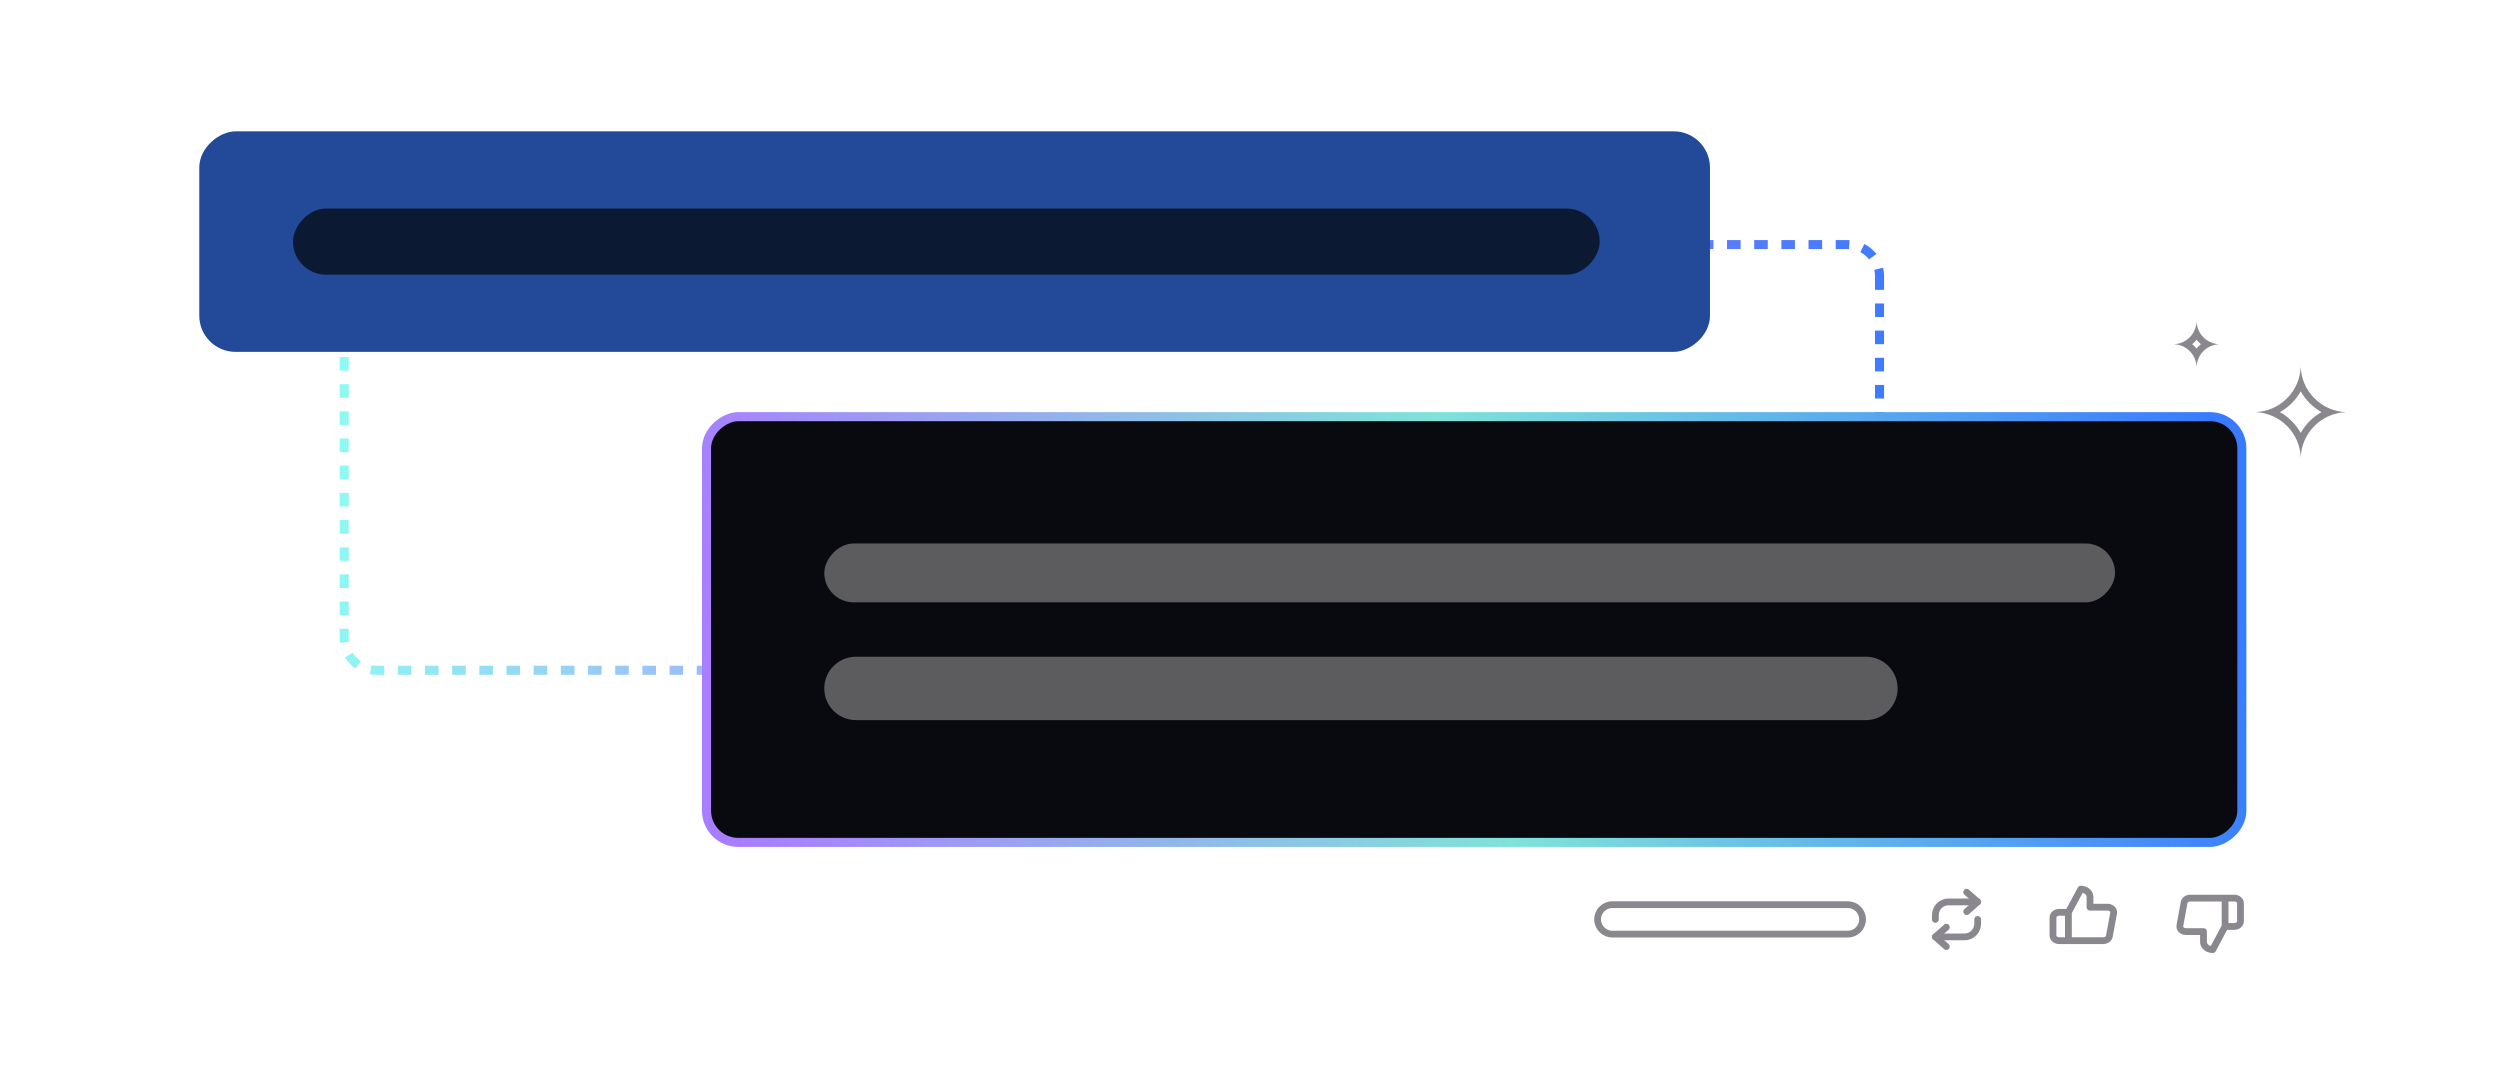 <svg width="552" height="240" viewBox="0 0 552 240" fill="none" xmlns="http://www.w3.org/2000/svg">
<rect x="415" y="54" width="94" height="339" rx="7" transform="rotate(90 415 54)" stroke="url(#paint0_linear_2257_149)" stroke-width="2" stroke-dasharray="3 3"/>
<rect x="495" y="92" width="94" height="339" rx="7" transform="rotate(90 495 92)" fill="#090A0F" stroke="url(#paint1_linear_2257_149)" stroke-width="2"/>
<rect width="285" height="13" rx="6.5" transform="matrix(-1 0 0 1 467 120)" fill="#5C5B5E"/>
<rect x="377.563" y="29" width="48.695" height="333.563" rx="8" transform="rotate(90 377.563 29)" fill="#224A99"/>
<rect width="288.52" height="14.609" rx="7.304" transform="matrix(-1 0 0 1 353.215 46.044)" fill="#224A99"/>
<rect width="288.52" height="14.609" rx="7.304" transform="matrix(-1 0 0 1 353.215 46.044)" fill="#0C1933"/>
<path d="M419 152C419 148.134 415.866 145 412 145H189C185.134 145 182 148.134 182 152C182 155.866 185.134 159 189 159H412C415.866 159 419 155.866 419 152Z" fill="#5C5B5E"/>
<path d="M411.25 203C411.25 201.205 409.795 199.75 408 199.75H356C354.205 199.75 352.75 201.205 352.75 203C352.75 204.795 354.205 206.25 356 206.25H408C409.795 206.25 411.25 204.795 411.25 203Z" stroke="#8A888E" stroke-width="1.5"/>
<path d="M434.247 197L436.667 199.14L434.247 201.28" stroke="#8A888E" stroke-width="1.5" stroke-linecap="round" stroke-linejoin="round"/>
<path d="M429.753 209L427.333 206.86L429.753 204.727" stroke="#8A888E" stroke-width="1.5" stroke-linecap="round" stroke-linejoin="round"/>
<path d="M436.667 199.14H430.273C429.509 199.129 428.771 199.421 428.22 199.952C427.669 200.482 427.351 201.209 427.333 201.973V203.007" stroke="#8A888E" stroke-width="1.5" stroke-linecap="round" stroke-linejoin="round"/>
<path d="M427.333 206.867H433.727C434.492 206.877 435.231 206.585 435.782 206.053C436.333 205.521 436.651 204.792 436.667 204.027V203.007" stroke="#8A888E" stroke-width="1.5" stroke-linecap="round" stroke-linejoin="round"/>
<path d="M456.704 207.697H454.662C454.301 207.697 453.955 207.578 453.699 207.364C453.444 207.151 453.301 206.862 453.301 206.56V202.581C453.301 202.279 453.444 201.99 453.699 201.777C453.955 201.563 454.301 201.443 454.662 201.443H456.704M461.469 200.306V198.032C461.469 197.58 461.254 197.146 460.871 196.826C460.488 196.506 459.969 196.327 459.427 196.327L456.704 201.443V207.697H464.383C464.711 207.7 465.03 207.604 465.28 207.427C465.53 207.249 465.695 207.002 465.744 206.731L466.684 201.614C466.713 201.451 466.7 201.285 466.645 201.126C466.59 200.968 466.495 200.822 466.365 200.697C466.236 200.573 466.075 200.474 465.895 200.406C465.715 200.339 465.52 200.305 465.322 200.306H461.469Z" stroke="#8A888E" stroke-width="1.5" stroke-linecap="round" stroke-linejoin="round"/>
<path d="M491.296 198.303H493.338C493.699 198.303 494.045 198.422 494.301 198.636C494.556 198.849 494.699 199.138 494.699 199.44V203.419C494.699 203.721 494.556 204.01 494.301 204.223C494.045 204.437 493.699 204.557 493.338 204.557H491.296M486.531 205.694V207.968C486.531 208.42 486.746 208.854 487.129 209.174C487.512 209.494 488.031 209.673 488.573 209.673L491.296 204.557V198.303H483.617C483.289 198.3 482.97 198.396 482.72 198.573C482.47 198.751 482.305 198.998 482.256 199.269L481.316 204.386C481.287 204.549 481.3 204.715 481.355 204.874C481.41 205.032 481.505 205.178 481.635 205.303C481.764 205.427 481.925 205.526 482.105 205.594C482.285 205.661 482.48 205.695 482.678 205.694H486.531Z" stroke="#8A888E" stroke-width="1.5" stroke-linecap="round" stroke-linejoin="round"/>
<path fill-rule="evenodd" clip-rule="evenodd" d="M508 81C507.951 82.289 507.669 83.517 507.195 84.643C506.142 87.143 504.143 89.142 501.643 90.195C500.517 90.669 499.289 90.951 498 91C499.289 91.049 500.517 91.331 501.643 91.805C504.143 92.858 506.142 94.857 507.195 97.357C507.669 98.483 507.951 99.711 508 101C508.049 99.711 508.331 98.483 508.805 97.357C509.858 94.857 511.857 92.858 514.357 91.805C515.483 91.331 516.711 91.049 518 91C516.711 90.951 515.483 90.669 514.357 90.195C511.857 89.142 509.858 87.143 508.805 84.643C508.331 83.517 508.049 82.289 508 81ZM508 86.409C506.925 88.332 505.332 89.925 503.409 91C505.332 92.075 506.925 93.668 508 95.591C509.075 93.668 510.668 92.075 512.591 91C510.668 89.925 509.075 88.332 508 86.409Z" fill="#8A888E"/>
<path fill-rule="evenodd" clip-rule="evenodd" d="M485 71C484.963 71.987 484.652 72.903 484.141 73.674C483.755 74.256 483.256 74.755 482.674 75.141C481.903 75.652 480.987 75.963 480 76C480.987 76.037 481.903 76.348 482.674 76.859C483.256 77.245 483.755 77.744 484.141 78.326C484.652 79.097 484.963 80.013 485 81C485.037 80.013 485.348 79.097 485.859 78.326C486.245 77.744 486.744 77.245 487.326 76.859C488.097 76.348 489.013 76.037 490 76C489.013 75.963 488.097 75.652 487.326 75.141C486.744 74.755 486.245 74.256 485.859 73.674C485.348 72.903 485.037 71.987 485 71ZM485 75.034C484.712 75.388 484.388 75.712 484.034 76C484.388 76.288 484.712 76.612 485 76.966C485.288 76.612 485.612 76.288 485.966 76C485.612 75.712 485.288 75.388 485 75.034Z" fill="#8A888E"/>
<defs>
<linearGradient id="paint0_linear_2257_149" x1="410.532" y1="390.481" x2="455.089" y2="46.333" gradientUnits="userSpaceOnUse">
<stop stop-color="#8DFCF1"/>
<stop offset="0.505" stop-color="#A97DFF"/>
<stop offset="1" stop-color="#397BFF"/>
</linearGradient>
<linearGradient id="paint1_linear_2257_149" x1="544" y1="432" x2="485.799" y2="101.241" gradientUnits="userSpaceOnUse">
<stop stop-color="#A97DFF"/>
<stop offset="0.5" stop-color="#7FE3D9"/>
<stop offset="1" stop-color="#397BFF"/>
</linearGradient>
</defs>
</svg>
